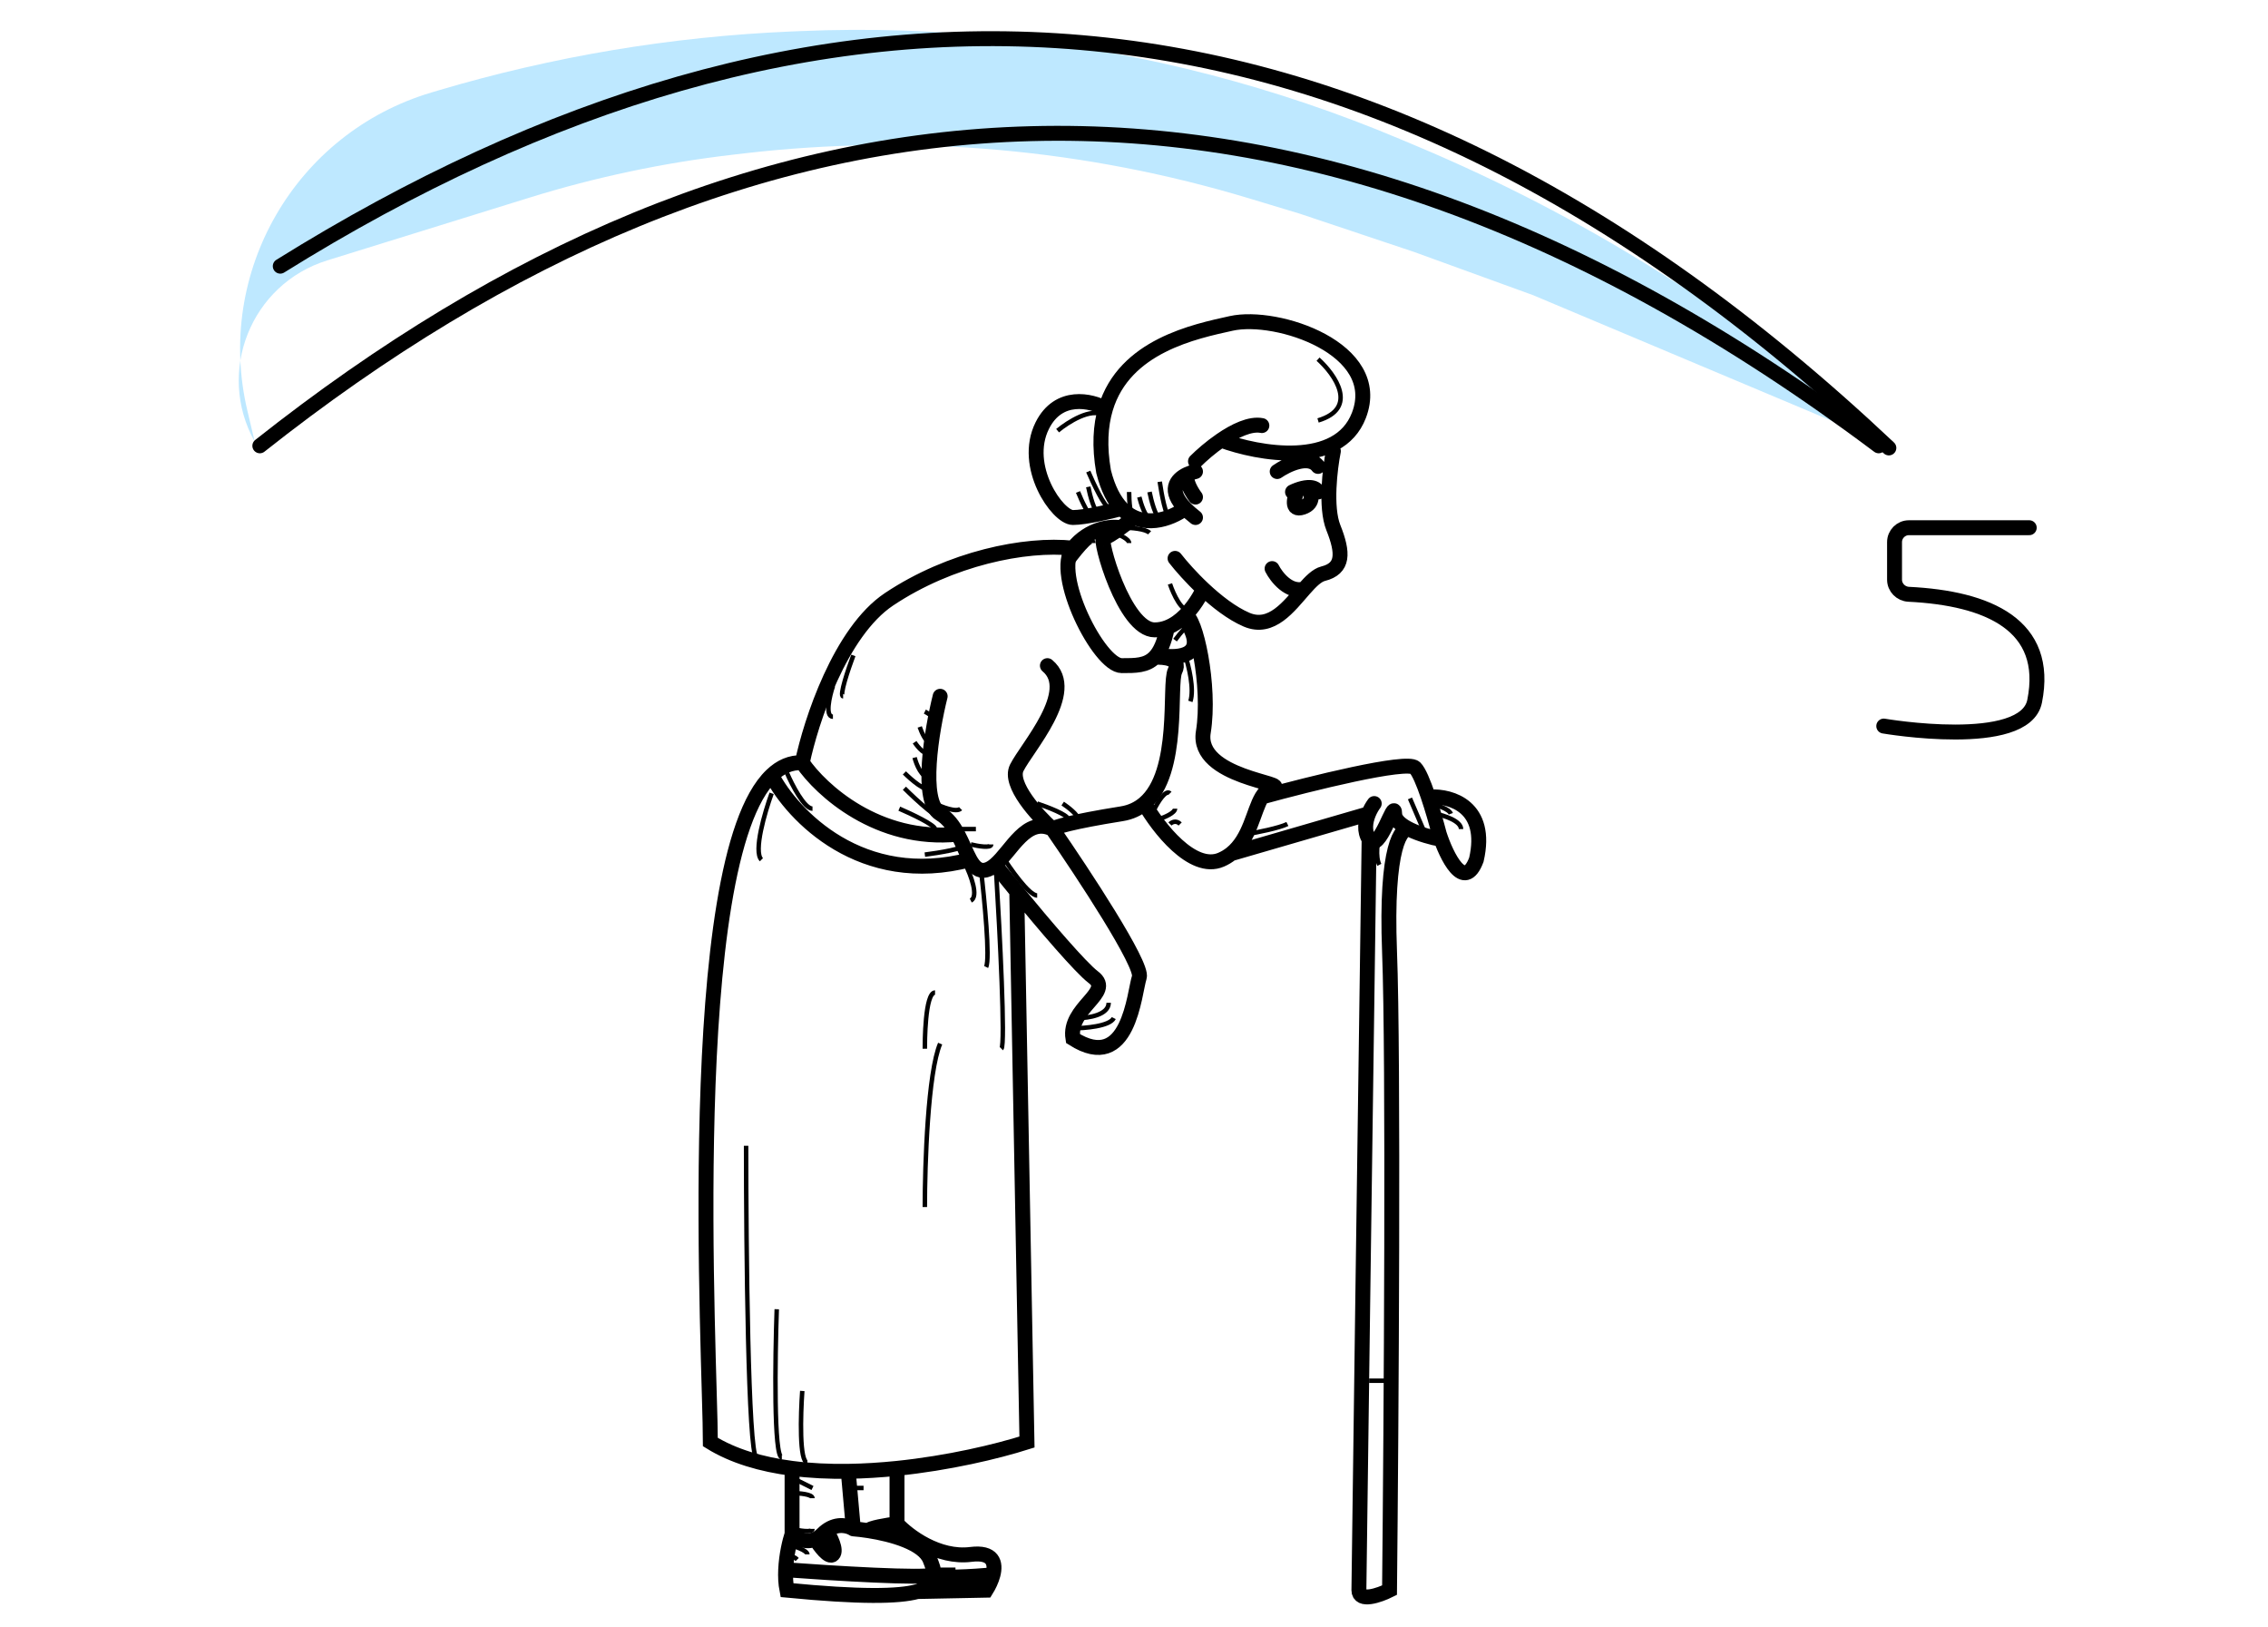 <svg width="152" height="109" viewBox="0 0 152 109" fill="none" xmlns="http://www.w3.org/2000/svg">
<path d="M135.998 35.359H127.935C127.403 35.359 126.971 35.791 126.971 36.324V38.84C126.971 39.366 127.394 39.794 127.92 39.819C133.251 40.081 137.383 41.883 136.359 46.988C135.701 50.27 126.248 48.649 126.248 48.649" stroke="black" stroke-linecap="round"/>
<path d="M77.726 43.915C78.981 44.143 81.08 43.984 79.437 41.52" stroke="black"/>
<path d="M67.116 57.263C67.686 58.176 68.964 60.001 69.511 60.001M72.249 68.215C72.934 68.215 74.303 68.01 74.303 67.188M71.907 68.899C72.706 68.899 74.371 68.763 74.645 68.215M61.982 70.268C61.982 69.926 61.982 66.504 62.666 66.504M61.982 80.878C61.982 78.026 62.187 71.843 63.009 69.926M53.084 104.493C53.084 104.379 53.152 104.219 53.426 104.493M52.741 103.467C53.197 103.58 54.11 103.878 54.11 104.151M53.084 102.439C53.54 102.554 54.453 102.713 54.453 102.439M53.084 100.044C53.54 100.044 54.453 100.112 54.453 100.386M53.084 99.017L54.453 99.701M56.848 99.701H57.875M63.009 105.178H64.035M52.057 87.723C51.943 91.032 51.851 97.649 52.399 97.649M53.768 93.199C53.654 94.796 53.562 97.99 54.11 97.99M50.003 76.771C50.003 83.616 50.14 97.375 50.687 97.649M64.72 57.947C65.062 58.632 65.609 60.069 65.062 60.343M65.746 58.29C65.975 60.229 66.362 64.245 66.089 64.792M66.773 58.632C67.001 62.397 67.389 69.995 67.115 70.268M91.757 92.514H93.126" stroke="black" stroke-width="0.3"/>
<path d="M55.822 45.969C55.594 46.653 55.274 48.022 55.822 48.022M57.191 43.915C56.848 44.828 56.232 46.653 56.506 46.653M52.741 51.787C53.084 52.586 53.905 54.183 54.453 54.183M51.715 53.156C51.258 54.411 50.483 57.058 51.03 57.605M61.982 57.263C62.894 57.149 64.72 56.852 64.72 56.579" stroke="black" stroke-width="0.3"/>
<path d="M89.362 30.225C89.134 31.366 88.814 33.99 89.362 35.359C90.046 37.07 90.046 38.097 88.677 38.439C88.262 38.543 87.847 38.962 87.403 39.466M78.752 37.413C79.138 37.909 79.824 38.695 80.646 39.466M85.255 38.097C85.546 38.667 86.383 39.74 87.403 39.466M87.403 39.466C86.383 40.624 85.213 42.235 83.543 41.52C82.554 41.096 81.523 40.289 80.646 39.466M86.624 32.963C86.719 32.916 86.837 32.864 86.966 32.818M88.335 32.963C88.212 32.718 87.947 32.647 87.65 32.663M85.597 31.594C86.256 31.138 87.727 30.431 88.335 31.252M76.014 34.675C75.784 34.858 75.45 35.117 75.116 35.359M80.646 39.466C80.646 39.466 80.217 40.437 79.436 41.223M80.121 31.594C79.942 31.634 79.752 31.695 79.571 31.779M80.121 34.675C79.846 34.461 79.62 34.26 79.436 34.07M80.121 30.91C80.513 30.517 81.138 29.968 81.832 29.492M84.57 28.514C83.79 28.358 82.751 28.861 81.832 29.492M81.832 29.492C84.342 30.421 89.704 31.389 91.073 27.83C92.784 23.38 85.597 20.985 82.516 21.669C80.097 22.207 75.357 23.166 74.096 27.366M79.436 34.07C78.432 34.803 76.545 35.486 75.178 34.07M79.436 34.07C78.258 32.854 78.828 32.123 79.571 31.779M74.096 27.366C73.751 28.514 73.667 29.904 73.961 31.594C74.253 32.763 74.681 33.555 75.178 34.07M74.096 27.366C73.138 26.836 70.948 26.324 69.853 28.514C68.484 31.252 70.88 34.675 71.907 34.675C72.728 34.675 74.43 34.272 75.178 34.07M75.116 35.359C74.621 35.718 74.124 36.044 73.961 36.044C73.618 36.044 75.33 42.204 77.383 42.204C77.685 42.204 77.969 42.145 78.233 42.044M75.116 35.359C74.503 35.245 73.002 35.359 71.907 36.728M71.907 36.728C70.538 38.439 73.658 44.6 75.178 44.6C76.097 44.6 76.831 44.608 77.383 44.045M71.907 36.728C68.698 36.386 63.693 37.413 59.586 40.151C56.301 42.341 54.339 48.364 53.768 51.102M78.233 42.044C78.028 43.064 77.744 43.677 77.383 44.045M78.233 42.044C78.696 41.867 79.099 41.562 79.436 41.223M77.383 44.045C78.012 44.002 79.167 44.12 78.752 44.942C78.306 45.823 79.159 51.746 76.693 53.84M70.538 55.552C70.652 55.438 71.74 55.072 75.178 54.525C75.788 54.428 76.286 54.186 76.693 53.84M70.538 55.552C69.511 54.639 67.594 52.54 68.142 51.445C68.826 50.076 72.25 46.311 70.196 44.6M70.538 55.552C72.591 58.518 76.63 64.655 76.356 65.477C76.014 66.504 75.672 71.98 71.907 69.584C71.565 67.53 74.645 66.504 73.276 65.477C72.431 64.843 70.004 61.994 68.142 59.73M70.538 55.552C68.795 54.681 67.793 57.011 66.693 57.947M63.009 46.653C62.438 48.935 61.64 53.703 63.009 54.525C63.534 54.84 63.899 55.349 64.191 55.894M66.693 57.947C66.496 58.115 66.297 58.238 66.089 58.29C65.603 58.411 65.289 58.101 65.011 57.605M66.693 57.947C67.09 58.442 67.591 59.06 68.142 59.73M76.693 53.84C77.607 55.438 79.915 58.426 81.832 57.605C82.09 57.495 82.316 57.356 82.516 57.197M79.436 41.223C80.121 41.268 81.148 45.969 80.646 49.049C80.144 52.129 86.624 52.471 85.255 52.814C84.963 52.887 84.749 53.099 84.57 53.399M84.57 53.399C87.764 52.519 94.29 50.897 94.838 51.445C95.343 51.95 96.082 54.437 96.462 55.894M84.57 53.399C83.998 54.354 83.778 56.192 82.516 57.197M91.757 56.236C92.442 57.263 93.469 53.399 93.469 54.525C93.469 54.945 93.915 55.303 94.496 55.585M91.757 56.236C91.402 55.703 91.508 55.046 91.719 54.525M91.757 56.236C91.529 72.664 91.073 105.725 91.073 106.547C91.073 107.368 92.442 106.888 93.126 106.547C93.241 95.252 93.4 70.884 93.126 63.766C92.853 56.647 93.925 55.346 94.496 55.585M92.1 53.84C91.98 54.001 91.834 54.243 91.719 54.525M82.516 57.197L91.719 54.525M68.142 59.73L68.827 96.621C66.782 97.269 63.568 98.031 60.117 98.386M53.768 51.102C55.012 52.928 58.839 56.441 64.191 55.894M53.768 51.102C52.998 51.071 52.317 51.372 51.715 51.949M64.191 55.894C64.512 56.492 64.746 57.133 65.011 57.605M51.715 51.949C45.676 57.739 47.608 91.331 47.608 96.621C49.144 97.572 51.04 98.121 53.084 98.386M51.715 51.949C53.118 54.633 57.742 59.522 65.011 57.605M53.084 98.386V102.782M53.084 98.386C54.301 98.544 55.571 98.602 56.848 98.583M53.084 102.782C52.928 103.249 52.699 104.191 52.655 105.178M53.084 102.782C53.359 103.058 53.99 103.422 54.654 103.124M57.191 102.439L56.848 98.583M57.191 102.439C57.481 102.462 57.834 102.502 58.217 102.562M57.191 102.439C56.883 102.235 56.135 102.012 55.391 102.562M56.848 98.583C57.942 98.568 59.041 98.496 60.117 98.386M60.117 98.386V102.098M60.117 102.098C59.484 102.179 58.217 102.385 58.217 102.562M60.117 102.098C60.853 102.896 62.872 104.425 65.062 104.151C66.561 103.963 66.757 104.726 66.548 105.519M58.217 102.562C59.791 102.808 61.884 103.392 62.324 104.493C62.47 104.858 62.6 105.206 62.612 105.519M61.483 106.638C60.211 106.984 57.647 107.021 52.741 106.547C52.654 106.11 52.634 105.639 52.655 105.178M61.483 106.638L66.089 106.547C66.269 106.258 66.451 105.886 66.548 105.519M61.483 106.638C62.376 106.393 62.631 105.998 62.612 105.519M95.865 53.399C97.234 53.318 99.766 54.046 98.945 57.605C98.123 59.795 96.947 57.377 96.462 55.894M96.462 55.894C96.493 56.016 96.523 56.13 96.549 56.236C96.001 56.132 95.16 55.908 94.496 55.585M52.655 105.178C55.728 105.406 62.022 105.793 62.612 105.519M62.612 105.519C62.654 105.793 65.253 105.634 66.548 105.519M54.654 103.124C54.815 103.052 54.977 102.942 55.137 102.782C55.221 102.698 55.306 102.624 55.391 102.562M54.654 103.124C54.929 103.58 55.548 104.425 55.822 104.151C56.095 103.877 55.649 102.978 55.391 102.562M80.121 33.306C79.868 32.972 79.405 32.2 79.571 31.779M86.966 32.818C86.738 33.322 86.487 34.264 87.308 33.99C88.13 33.716 87.879 32.991 87.65 32.663M86.966 32.818C87.179 32.74 87.424 32.676 87.65 32.663" stroke="black" stroke-linecap="round"/>
<path d="M16.576 27.502C14.388 18.252 19.802 8.903 28.914 6.197L29.377 6.059C37.056 3.779 44.987 2.453 52.991 2.111L53.612 2.085C62.887 1.689 72.169 2.679 81.152 5.021C85.465 6.145 89.692 7.577 93.8 9.305L95.019 9.818C100.461 12.106 105.713 14.822 110.725 17.94L115.06 20.636L126.085 29.594L102.739 19.774L94.761 16.878L87.098 14.314L83.737 13.298C72.781 9.986 61.261 8.957 49.892 10.275L49.11 10.366C44.489 10.902 39.927 11.865 35.484 13.243L21.931 17.448C16.82 19.033 14.464 24.921 17.071 29.594L16.576 27.502Z" fill="#BEE8FF"/>
<path d="M126.59 30.013C90.481 -4.018 54.351 -4.324 18.783 17.834" stroke="black" stroke-linecap="round"/>
<path d="M125.907 29.871C86.206 0.108 50.27 3.86 17.414 29.871" stroke="black" stroke-linecap="round"/>
<path d="M77.725 32.279C77.839 33.078 78.136 34.675 78.41 34.675M77.041 32.964C77.155 33.534 77.451 34.675 77.725 34.675M76.356 33.306C76.47 33.762 76.767 34.675 77.041 34.675M75.672 32.964C75.672 33.534 75.74 34.675 76.014 34.675M72.934 31.595C73.276 32.393 74.029 33.99 74.303 33.99M72.934 32.621C73.048 33.192 73.344 34.333 73.618 34.333M72.249 32.964C72.477 33.534 73.002 34.675 73.276 34.675M70.88 28.857C71.565 28.286 73.139 27.282 73.96 27.83M88.335 24.065C89.476 25.092 91.073 27.351 88.335 28.172M74.645 35.701C74.987 35.816 75.672 36.112 75.672 36.386M75.329 35.359C75.786 35.359 76.767 35.428 77.041 35.701M78.41 39.124C78.638 39.808 79.231 41.109 79.779 40.835M71.565 38.097C72.135 37.299 73.276 35.838 73.276 36.386M79.436 43.915C79.665 44.6 80.052 46.174 79.779 46.996M78.752 42.889C79.094 42.432 79.779 41.588 79.779 41.862M83.543 55.894C84.228 55.78 85.734 55.483 86.281 55.21M94.495 53.498L95.522 55.894M96.207 54.525C96.777 54.639 97.918 55.004 97.918 55.552M95.864 53.841C96.271 53.934 97.115 54.201 97.233 54.525M92.442 55.894C92.328 56.35 92.168 57.4 92.442 57.948M77.383 54.183C77.611 53.726 78.136 52.882 78.41 53.156M77.725 54.867C78.067 54.753 78.752 54.457 78.752 54.183M78.41 55.21C78.524 55.095 78.82 54.936 79.094 55.21M71.222 53.841C71.565 54.069 72.249 54.593 72.249 54.867M69.511 53.841C70.196 54.069 71.565 54.593 71.565 54.867M65.062 56.579C65.518 56.693 66.431 56.852 66.431 56.579M64.035 55.552C64.309 55.552 65.062 55.552 65.404 55.552M62.666 53.841C63.123 54.069 64.104 54.457 64.377 54.183M61.982 47.68C62.21 47.794 62.666 48.091 62.666 48.365M61.639 48.707C61.754 49.049 62.05 49.734 62.324 49.734M61.297 49.734C61.526 50.076 62.05 50.692 62.324 50.418M61.297 50.76C61.411 51.217 61.776 52.129 62.324 52.129M60.613 51.787C61.069 52.243 62.05 53.088 62.324 52.814M60.613 52.814C61.411 53.612 63.077 55.141 63.351 54.867M60.27 54.183C61.069 54.525 62.666 55.278 62.666 55.552" stroke="black" stroke-width="0.3"/>
</svg>
